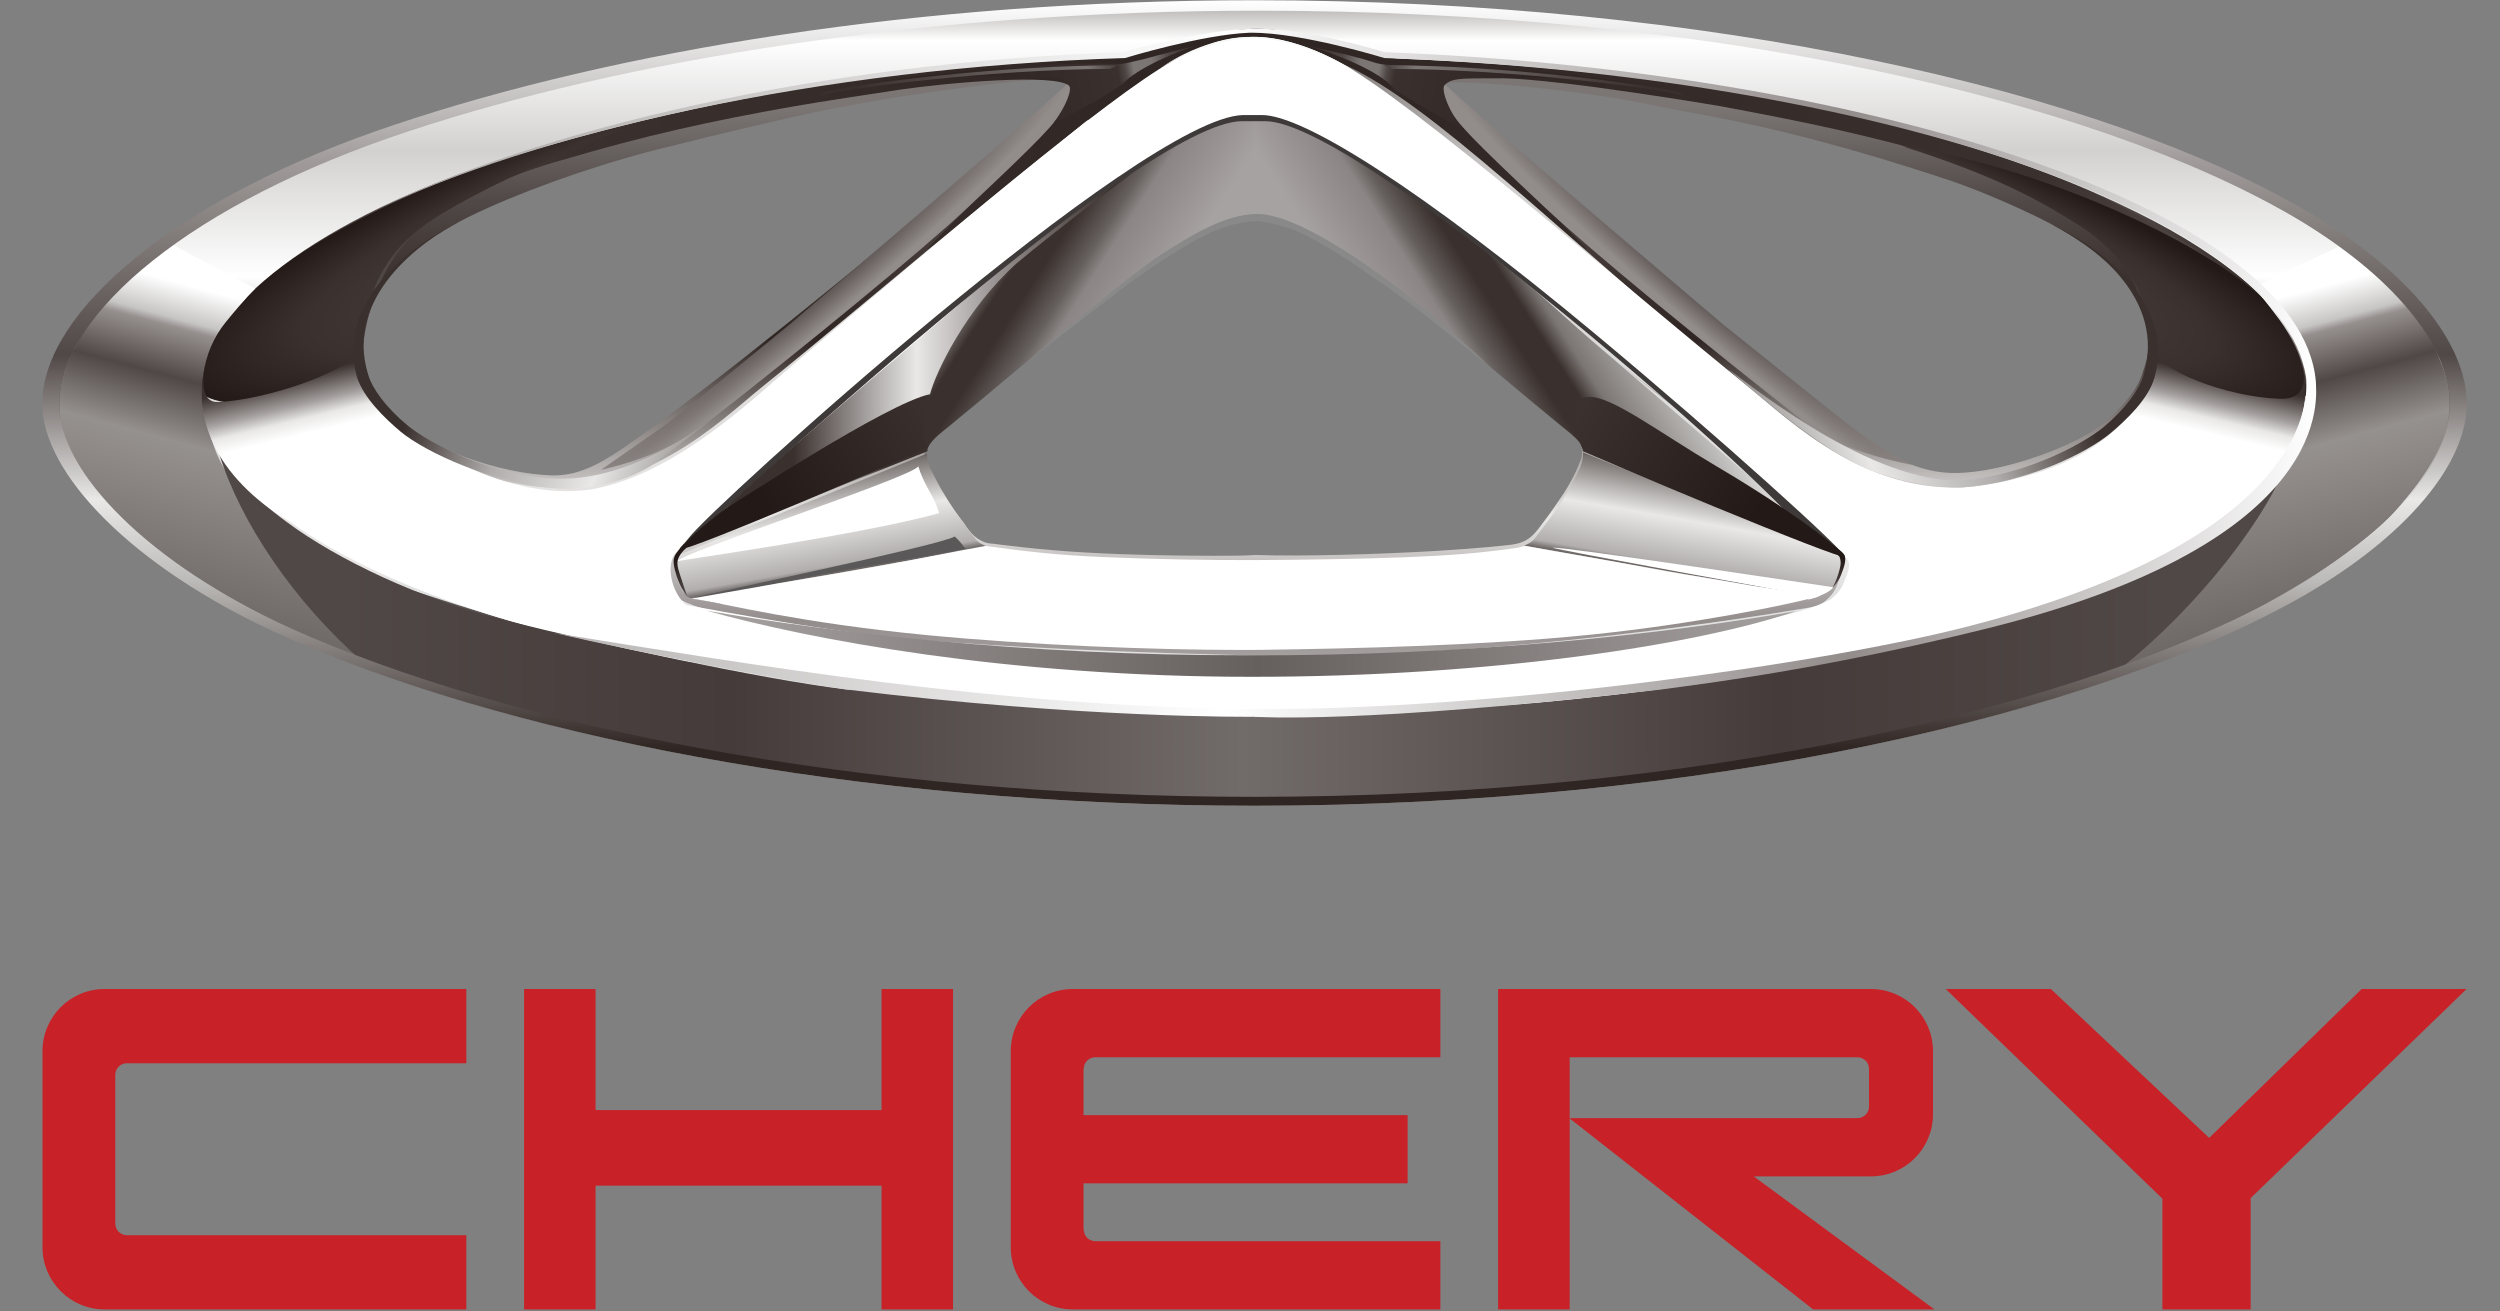 <svg width="61" height="32" viewBox="0 0 61 32" fill="none" xmlns="http://www.w3.org/2000/svg">
<rect x="0" y="0" width="61" height="32" fill="#808080" stroke="none"/>
<g clipPath="url(#clip0_2094_74371)">
<path d="M9.685 3.03C4.39 4.814 1.075 7.599 1.075 9.855C1.075 11.541 3.252 13.836 6.802 15.444C12.175 17.895 20.785 19.66 30.61 19.66C41.533 19.66 51.065 17.464 56.164 14.522C58.694 13.09 60.145 11.306 60.145 9.855C60.145 8.344 58.713 6.619 56.321 5.207C51.261 2.206 41.69 0.049 30.61 0.049C22.412 0.049 15.039 1.245 9.685 3.03ZM13.528 11.6C12.116 11.58 10.41 10.855 9.841 10.384C9.41 10.011 8.959 9.56 8.822 9.129C8.155 7.344 10.057 5.971 11.45 5.285C12.568 4.736 14.274 4.108 15.921 3.677C17.863 3.187 19.333 2.853 19.981 2.716C20.275 2.657 21.275 2.461 22.334 2.304C23.491 2.128 24.609 1.99 25.452 1.932C25.805 1.912 26.197 1.912 25.923 2.147C25.884 2.167 25.099 3.167 23.354 4.54C20.883 6.501 17.784 9.149 15.176 10.953C14.764 11.227 14.195 11.6 13.528 11.6ZM45.985 10.992C43.377 9.188 40.318 6.54 37.827 4.559C36.101 3.187 35.179 2.265 35.14 2.226C35.003 2.088 35.003 2.01 35.336 2.01C36.297 1.99 38.082 2.186 39.2 2.363C39.867 2.461 40.631 2.638 41.298 2.755C43.416 3.128 45.358 3.677 47.28 4.304C48.143 4.579 49.005 4.952 49.77 5.324C51.163 6.011 52.967 7.325 52.281 9.09C52.163 9.521 51.751 9.972 51.3 10.345C50.751 10.816 48.947 11.541 47.691 11.541C47.044 11.541 46.456 11.306 45.985 10.992ZM26.531 13.483C25.374 13.424 24.236 13.267 24.236 13.267C23.785 13.267 23.53 12.777 23.53 12.777C23.53 12.777 23.393 12.62 23.099 12.188C22.824 11.757 22.726 11.521 22.726 11.521C22.628 11.325 22.55 11.208 22.55 10.953C22.55 10.757 22.922 10.463 22.922 10.463L25.158 8.58L27.413 6.874C28.649 5.971 29.414 5.56 29.943 5.422C30.237 5.344 30.512 5.324 30.63 5.324C30.767 5.324 31.002 5.344 31.453 5.52C32.1 5.756 33.199 6.403 35.63 8.325L38.258 10.521C38.258 10.521 38.553 10.717 38.592 10.914C38.611 11.031 38.611 11.168 38.533 11.306C38.533 11.306 38.455 11.561 38.16 12.031C37.984 12.286 37.847 12.502 37.631 12.777C37.356 13.169 37.18 13.267 36.748 13.306C36.748 13.306 36.023 13.385 35.042 13.443C33.689 13.522 31.806 13.581 30.63 13.541C30.355 13.561 30.002 13.561 29.59 13.561C28.688 13.561 27.531 13.541 26.531 13.483Z" fill="url(#paint0_linear_2094_74371)"/>
<path d="M30.518 0.971C32.361 0.979 37.045 5.107 38.738 6.103C38.486 5.814 35.626 2.916 35.447 2.659C35.221 2.382 35.175 2.156 35.255 2.045C35.503 1.688 38.282 2.028 39.354 2.187C40.209 2.307 41.197 2.458 41.932 2.583C44.044 2.975 45.601 3.294 47.673 3.903C48.837 4.25 49.826 4.724 50.538 5.161C51.483 5.733 52.416 6.856 52.537 8.933C53.808 9.563 56.375 9.984 56.375 9.984C56.398 9.672 56.521 8.29 54.715 6.892C50.598 3.722 41.456 0.317 30.395 0.33L30.518 0.971Z" fill="url(#paint1_linear_2094_74371)"/>
<path d="M50.639 5.443C51.591 6.025 52.582 7.044 52.53 8.953C53.988 10.132 56.488 10.268 56.488 10.268C56.51 9.963 56.716 8.536 54.964 7.064C53.293 5.663 49.425 3.994 46.422 3.57C48.916 4.359 49.925 5.005 50.639 5.443Z" fill="url(#paint2_radial_2094_74371)"/>
<path d="M6.622 6.916C4.811 8.309 4.957 9.666 4.955 9.985C4.955 9.985 7.554 9.571 8.812 8.948C8.921 6.868 9.857 5.723 10.792 5.157C11.521 4.713 12.5 4.245 13.686 3.914C15.76 3.301 17.29 2.962 19.414 2.587C20.141 2.463 21.119 2.314 21.988 2.184C23.049 2.027 25.807 1.773 26.102 2.105C26.237 2.277 26.146 2.462 25.922 2.737C25.734 2.967 22.858 5.797 22.609 6.083C24.295 5.122 28.99 0.981 30.815 0.973L30.949 0.304C19.874 0.321 10.732 3.733 6.622 6.916Z" fill="url(#paint3_linear_2094_74371)"/>
<path d="M6.439 6.852C4.531 8.5 4.886 9.751 4.908 10.06C4.908 10.06 7.351 9.886 8.778 8.719C8.92 6.628 9.798 5.815 10.751 5.233C11.46 4.796 13.007 3.997 15.182 3.165C12.181 3.586 8.076 5.43 6.439 6.852Z" fill="url(#paint4_radial_2094_74371)"/>
<path d="M9.955 3.157C4.719 4.903 1.458 7.607 1.458 9.813C1.458 11.462 3.606 13.706 7.116 15.279C12.41 17.677 20.907 19.403 30.612 19.403C41.391 19.403 50.808 17.255 55.853 14.397C58.346 12.977 59.766 11.232 59.766 9.813C59.766 8.355 58.346 6.667 55.987 5.267C51 2.352 41.66 0.223 30.708 0.223C22.633 0.223 15.229 1.412 9.955 3.157ZM9.84 14.186C6.752 12.862 4.891 11.251 4.891 9.41C4.891 7.549 7.768 5.305 12.391 3.848C16.438 2.582 21.751 1.546 27.447 1.354C27.485 1.354 28.042 1.201 28.291 1.162C29.058 0.99 29.921 0.702 30.669 0.702C31.648 0.702 32.971 1.162 33.431 1.297C33.681 1.373 33.911 1.412 34.141 1.431C42.542 1.757 49.005 3.407 52.957 5.612C55.028 6.782 56.294 8.125 56.294 9.372C56.294 10.906 55.162 12.306 52.937 13.476C48.603 15.758 39.665 17.408 30.612 17.408C22.479 17.408 13.925 15.95 9.84 14.186Z" fill="url(#paint5_linear_2094_74371)"/>
<path d="M3.176 6.836C2.832 7.123 2.397 7.541 2.048 8.093C1.992 8.178 1.912 8.313 1.839 8.46C1.742 8.613 1.693 8.755 1.622 8.937C1.575 9.069 1.28 9.881 1.607 10.737C1.935 11.593 2.762 12.494 2.893 12.63C2.893 12.63 4.658 14.439 7.54 15.612C8.131 15.86 10.799 16.875 12.34 17.277C13.184 17.492 15.115 17.976 16.987 18.344C18.553 18.652 20.081 18.85 20.871 18.939C21.345 18.999 23.72 19.279 25.99 19.409C28.303 19.55 30.62 19.547 30.62 19.547L30.622 17.543C30.622 17.543 26.586 17.642 20.686 16.885C18.502 16.6 14.501 15.818 12.442 15.233C10.307 14.638 8.243 13.696 7.034 12.804C5.725 11.829 5.284 11.065 5.184 10.815C4.723 9.667 4.929 8.564 5.507 7.862C5.99 7.267 6.228 7.041 6.228 7.041L4.219 5.979C4.219 5.979 3.766 6.337 3.176 6.836Z" fill="url(#paint6_linear_2094_74371)"/>
<path d="M54.994 7.003C54.994 7.003 55.386 7.481 55.613 7.794C56.191 8.596 56.519 9.531 56.029 10.741C55.932 10.998 55.489 11.766 54.175 12.734C52.974 13.628 50.904 14.567 48.777 15.17C46.712 15.757 42.71 16.543 40.529 16.82C34.626 17.576 30.595 17.479 30.595 17.479L30.593 19.482C30.593 19.482 32.905 19.489 35.22 19.342C37.494 19.206 39.873 18.931 40.344 18.882C41.134 18.791 42.661 18.58 44.218 18.273C46.102 17.911 48.029 17.428 48.874 17.213C50.416 16.81 53.088 15.819 53.666 15.554C57.022 13.995 58.338 12.586 58.338 12.586C58.467 12.453 59.282 11.552 59.613 10.694C59.954 9.832 59.621 8.997 59.564 8.869C59.494 8.69 59.435 8.508 59.339 8.358C59.281 8.263 59.236 8.176 59.18 8.092C58.843 7.533 58.419 7.141 58.071 6.827C57.49 6.301 57.073 6.017 57.073 6.017L54.994 7.003Z" fill="url(#paint7_linear_2094_74371)"/>
<path d="M16.455 13.585C16.5 14.313 16.677 14.568 16.865 14.591C16.978 14.601 24.084 13.335 24.084 13.335C23.991 13.296 23.88 13.252 23.81 13.161C23.313 12.505 23.212 12.353 22.961 11.93C22.877 11.787 22.792 11.605 22.716 11.459C22.617 11.272 22.619 11.066 22.619 11.066L16.455 13.585Z" fill="url(#paint8_linear_2094_74371)"/>
<path d="M38.536 11.451C38.432 11.65 38.355 11.82 38.294 11.921C38.045 12.344 37.957 12.472 37.457 13.129C37.386 13.22 37.288 13.273 37.195 13.312C37.195 13.312 44.234 14.566 44.347 14.556C44.538 14.534 44.913 14.312 44.955 13.585L38.628 11.043C38.628 11.043 38.634 11.264 38.536 11.451Z" fill="url(#paint9_linear_2094_74371)"/>
<path d="M30.583 5.375C30.724 5.378 30.911 5.362 31.32 5.495C31.757 5.633 32.559 6.07 33.633 6.844C35.158 7.885 36.637 9.2 37.704 10.071L38.147 10.437C38.147 10.437 38.462 10.675 38.546 10.807C38.652 10.936 38.616 11.006 38.616 11.006C38.616 11.006 42.854 12.7 44.276 13.274C44.437 13.345 44.907 13.554 44.952 13.514C44.993 13.488 44.822 13.366 44.439 12.985C43.55 12.104 41.716 10.379 39.274 8.393C37.315 6.818 35.592 5.231 32.856 3.619C32.556 3.44 31.428 2.782 30.588 2.774L30.583 5.375Z" fill="url(#paint10_linear_2094_74371)"/>
<path d="M28.405 3.619C25.669 5.231 23.946 6.818 21.987 8.393C19.545 10.379 17.711 12.104 16.823 12.985C16.44 13.366 16.269 13.488 16.31 13.514C16.354 13.554 16.824 13.345 16.985 13.274C18.408 12.7 22.632 11.009 22.632 11.009C22.632 11.009 22.609 10.937 22.715 10.807C22.799 10.676 23.114 10.437 23.114 10.437L23.557 10.071C24.625 9.2 26.104 7.886 27.628 6.844C28.703 6.07 29.505 5.633 29.941 5.495C30.35 5.362 30.538 5.378 30.678 5.375L30.673 2.774C29.833 2.782 28.705 3.44 28.405 3.619Z" fill="url(#paint11_linear_2094_74371)"/>
<path d="M32.46 1.441C34.467 2.155 37.186 4.875 41.913 8.902C42.834 9.69 44.662 11.459 46.594 11.89C48.72 12.38 51.499 10.819 52.361 9.244C53.371 9.928 55.408 10.18 56.27 9.928C56.017 12.781 51.068 14.595 48.69 15.263C43.711 16.66 34.719 17.582 30.454 17.478C20.956 17.225 18.266 16.512 15.398 15.932C14.67 15.784 12.767 15.293 10.137 14.431C5.158 12.811 5.083 10.701 4.994 9.66C6.243 10.314 8.725 8.917 8.725 8.917C8.725 8.917 8.948 11.236 12.871 11.845C15.591 12.261 17.642 10.21 18.564 9.467C21.521 7.089 26.872 2.437 28.655 1.471C29.428 1.055 30.127 0.906 30.662 0.906C31.152 0.906 31.657 1.159 32.46 1.441ZM44.35 14.788C44.35 14.788 44.722 14.61 44.84 14.238C44.959 13.851 45.049 13.629 44.959 13.524C44.157 12.098 41.14 10.225 39.237 8.65C38.167 7.758 37.186 6.777 36.101 5.96C34.689 4.919 33.59 4.146 32.609 3.537C32.089 3.21 31.405 2.883 30.662 2.883C29.963 2.883 29.146 3.284 28.625 3.567C27.541 4.191 25.787 5.499 24.3 6.673C22.116 8.427 19.767 10.433 18.043 11.949C17.642 12.306 16.78 13.064 16.319 13.524C16.141 13.688 16.022 13.673 16.305 14.297C16.364 14.416 16.468 14.52 16.587 14.624C18.162 15.472 24.598 15.858 30.587 15.992C30.899 15.992 31.212 16.006 31.509 16.006C37.602 16.006 44.35 14.788 44.35 14.788ZM44.9 13.524L39.237 8.65C41.14 10.225 43.993 12.217 44.9 13.524Z" fill="url(#paint12_linear_2094_74371)"/>
<path d="M28.905 1.332C27.498 2.01 24.077 4.878 19.343 8.906C18.422 9.689 16.6 11.454 14.656 11.896C12.543 12.377 9.758 10.826 8.904 9.249C7.92 9.906 5.991 10.165 5.08 9.953C5.112 10.228 5.188 10.493 5.301 10.748C5.525 11.254 5.895 11.72 6.358 12.148C6.751 12.51 7.211 12.845 7.707 13.15C8.888 13.877 10.273 14.44 11.432 14.832C11.881 14.984 12.297 15.11 12.653 15.21C13.191 15.361 15.079 15.8 15.7 15.939C17.004 16.231 20.49 16.647 22.008 16.878C22.866 17.008 23.6 17.109 24.251 17.187C25.572 17.305 26.84 17.389 27.993 17.436C28.703 17.444 29.436 17.434 30.323 17.43C30.52 17.429 30.71 17.426 30.891 17.422C32.692 17.375 34.041 17.341 35.084 17.309C36.895 17.215 38.368 17.099 39.606 16.969C39.805 16.936 40.019 16.899 40.258 16.858C41.05 16.721 45.244 16.026 45.951 15.883C46.028 15.867 45.821 15.91 45.614 15.953C45.586 15.958 45.559 15.964 45.532 15.969C46.415 15.795 47.856 15.545 49.39 15.077C49.653 14.997 51.043 14.587 51.321 14.496C51.792 14.342 52.218 14.183 52.604 14.02C53.536 13.607 54.225 13.169 54.736 12.73C54.948 12.536 55.15 12.329 55.33 12.134C56.154 11.15 56.211 10.225 56.263 9.659C55.016 10.313 52.534 8.912 52.534 8.912C52.534 8.912 52.314 11.24 48.383 11.841C45.662 12.257 43.614 10.206 42.695 9.465C39.74 7.089 34.409 2.407 32.602 1.473C31.821 1.069 31.133 0.899 30.591 0.899C30.104 0.899 29.684 0.957 28.905 1.332ZM22.017 8.646C23.089 7.756 24.072 6.777 25.158 5.964C26.562 4.913 27.668 4.145 28.65 3.534C29.163 3.215 29.859 2.877 30.588 2.877C31.299 2.877 32.111 3.277 32.629 3.574C33.715 4.196 35.466 5.494 36.953 6.68C39.145 8.428 41.485 10.427 43.21 11.95C43.617 12.309 44.481 13.057 44.943 13.519C45.111 13.687 45.233 13.68 44.95 14.3C44.895 14.419 44.791 14.524 44.669 14.625C43.09 15.472 37.044 15.915 31.045 16.044C30.544 16.055 30.047 16.061 29.553 16.061C25.549 16.061 21.685 15.694 16.749 14.761C16.749 14.761 16.531 14.613 16.418 14.244C16.299 13.855 16.389 13.605 16.486 13.494C17.534 12.143 20.113 10.226 22.017 8.646ZM16.525 13.558L22.017 8.646C20.113 10.226 17.442 12.259 16.525 13.558ZM45.304 16.015C45.173 16.043 45.335 16.01 45.532 15.969C45.451 15.985 45.375 16 45.304 16.015Z" fill="white"/>
<path d="M16.613 13.461C16.569 13.461 16.578 13.387 16.611 13.353C16.702 13.256 16.766 13.183 16.803 13.132C17.3 12.432 27.883 2.838 30.339 2.807C30.342 2.807 30.788 2.807 30.791 2.807C31.807 2.807 34.681 4.619 38.905 8.133C42.068 10.766 45.024 13.462 44.95 13.519C44.876 13.577 44.193 13.246 44.15 13.162C43.628 12.142 33.192 2.957 30.872 2.957H30.304C27.862 2.959 17.454 12.582 16.749 13.322C16.717 13.356 16.656 13.461 16.613 13.461Z" fill="#3E3A39"/>
<path d="M44.104 14.634C44.569 14.534 44.772 14.317 44.714 14.326C44.714 14.326 38.043 13.321 37.897 13.365C37.821 13.387 43.869 14.484 43.869 14.484C43.89 14.493 44.277 14.539 44.104 14.634Z" fill="white"/>
<path d="M54.156 12.753C52.956 13.64 50.923 14.578 48.785 15.152C46.699 15.778 42.684 16.56 40.495 16.82C34.707 17.55 30.744 17.498 30.587 17.498L20.628 16.82C18.49 16.56 14.476 15.673 12.39 15.152C10.252 14.63 8.218 13.64 7.019 12.753C6.081 12.075 5.611 11.45 5.351 11.085C5.872 12.753 7.176 14.683 8.844 16.143C9.887 16.508 11.138 16.977 12.338 17.29C13.172 17.498 15.101 17.968 16.978 18.332C18.543 18.645 20.107 18.854 20.889 18.958C21.358 19.01 23.705 19.271 25.999 19.427C28.293 19.532 30.587 19.532 30.64 19.532C30.64 19.532 32.882 19.48 35.228 19.323C37.47 19.219 39.869 18.958 40.338 18.854C41.12 18.802 42.632 18.593 44.197 18.28C46.074 17.915 48.003 17.446 48.837 17.238C50.089 16.872 50.714 16.664 51.757 16.299C53.582 14.839 55.355 12.649 55.929 10.98C55.72 11.293 55.199 11.971 54.156 12.753Z" fill="url(#paint13_linear_2094_74371)"/>
<path d="M38.455 9.888C38.408 10.002 38.45 10.66 38.638 11.002C38.765 11.1 44.981 13.706 45.012 13.582C45.028 13.483 43.81 12.512 41.875 11.373C40.466 10.538 39.344 9.68 38.785 9.683C38.635 9.68 38.521 9.742 38.455 9.888Z" fill="url(#paint14_linear_2094_74371)"/>
<path d="M19.426 11.271C17.495 12.409 16.593 13.33 16.61 13.394C16.636 13.525 22.523 11.005 22.654 10.906C22.466 10.681 22.592 9.889 22.692 9.617C22.751 9.487 22.727 9.428 22.641 9.427C22.28 9.422 20.865 10.419 19.426 11.271Z" fill="url(#paint15_linear_2094_74371)"/>
<path d="M33.212 6.381C32.924 6.187 31.519 5.221 30.678 5.221C29.86 5.221 28.973 5.807 28.414 6.155C27.557 6.689 25.07 8.814 25.07 8.814C25.539 8.446 26.86 7.45 27.313 7.092L27.546 6.914C28.781 6.022 29.44 5.673 29.955 5.516C30.242 5.428 30.546 5.397 30.666 5.397C30.804 5.402 30.986 5.423 31.421 5.558C31.855 5.694 32.655 6.144 33.736 6.912C34.351 7.336 35.809 8.512 36.386 8.975C36.386 8.975 34.812 7.456 33.212 6.381Z" fill="#898989"/>
<path d="M52.526 8.495C52.525 8.485 52.525 8.471 52.521 8.456C52.521 8.47 52.521 8.484 52.526 8.495ZM51.61 10.294C55.692 11.381 54.27 12.738 54.27 12.738C54.27 12.738 56.779 10.894 56.154 8.817C56.282 9.299 56.243 9.75 55.639 9.73C54.346 9.694 52.607 9.026 52.526 8.495C52.565 9.142 52.165 9.898 51.61 10.294Z" fill="url(#paint16_linear_2094_74371)"/>
<path d="M19.257 7.923C19.257 7.923 16.615 10.102 16.177 10.407C15.628 10.79 14.667 11.461 14.667 11.461C14.667 11.461 16.067 11.192 17.128 10.417C19.691 8.417 22.475 6.132 23.607 5.069C25.396 3.389 25.778 2.982 25.981 2.614C26.115 2.364 26.15 2.095 26.022 2.058C25.164 2.897 19.257 7.923 19.257 7.923Z" fill="url(#paint17_radial_2094_74371)"/>
<path d="M35.33 2.616C35.527 2.979 35.914 3.39 37.7 5.067C38.829 6.129 41.622 8.42 44.181 10.417C44.95 11.036 46.68 11.348 46.68 11.348C46.68 11.348 46.074 11.106 45.011 10.287C44.585 9.958 42.05 7.921 42.05 7.921C42.05 7.921 36.105 2.884 35.248 2.046C35.19 2.065 35.196 2.366 35.33 2.616Z" fill="url(#paint18_radial_2094_74371)"/>
<path d="M30.733 0.703H30.638C29.354 0.703 27.405 1.274 27.405 1.274C20.129 1.512 13.139 3.128 8.954 5.221C13.091 3.223 19.986 1.654 27.452 1.416C27.452 1.416 29.307 0.846 30.496 0.798H30.543C31.78 0.798 33.777 1.416 33.777 1.416C45.57 1.844 55.651 5.173 56.269 9.215C56.269 9.358 56.84 12.972 48.138 15.254C44.524 16.205 36.297 17.347 30.543 17.299C24.361 17.252 18.274 16.205 13.519 15.445C15.611 15.92 18.988 16.586 20.652 16.824C26.501 17.537 30.496 17.489 30.591 17.489C30.686 17.489 33.159 17.68 40.529 16.824C41.956 16.633 44.571 16.3 48.423 15.35C57.078 13.21 56.507 9.643 56.507 9.31C56.127 5.03 45.285 1.702 33.777 1.274C33.777 1.274 31.97 0.703 30.733 0.703Z" fill="url(#paint19_linear_2094_74371)"/>
<path d="M22.916 12.521C22.887 12.437 22.865 12.366 22.836 12.297C22.72 12.028 22.518 11.752 22.407 11.38C22.233 11.653 16.569 13.503 16.524 13.694C16.61 13.662 20.956 13.06 22.916 12.521Z" fill="white"/>
<path d="M23.605 13.388C23.518 13.405 23.547 13.322 23.296 13.091C22.884 13.325 17.094 14.511 16.863 14.608C16.885 14.6 17.276 14.666 17.777 14.773C16.308 14.549 22.149 13.676 23.605 13.388Z" fill="#5A5858"/>
<path d="M22.023 8.609C21.473 9.069 18.785 11.348 17.665 12.438C17.865 12.318 21.693 9.809 22.693 9.619C22.823 9.099 23.572 7.53 24.812 6.42C25.791 5.601 27.531 4.291 27.661 4.201C27.551 4.271 25.631 5.471 22.023 8.609Z" fill="url(#paint20_linear_2094_74371)"/>
<path d="M26.561 2.919C26.528 2.878 18.042 10.146 17.4 10.643C18.084 10.113 23.046 6.006 23.735 5.498C24.541 4.904 26.257 3.287 26.561 2.919Z" fill="white"/>
<path d="M5.308 9.809C4.97 9.82 4.891 9.407 5.018 8.862C4.391 11.355 7.097 12.738 7.097 12.738C7.097 12.738 5.675 11.381 9.758 10.296C9.191 9.89 8.773 9.238 8.771 8.459C8.771 8.995 6.506 9.768 5.308 9.809Z" fill="url(#paint21_linear_2094_74371)"/>
<path d="M28.301 1.676C28.301 1.676 29.275 0.914 30.565 0.9C31.796 0.886 33.076 1.749 33.076 1.749C33.076 1.749 31.669 0.905 30.565 0.935C29.315 0.97 28.301 1.676 28.301 1.676Z" fill="#F7F8F8"/>
<path d="M16.681 13.287C16.606 13.362 16.491 13.49 16.456 13.585C16.417 13.691 16.438 13.826 16.509 14.052C16.557 14.2 16.629 14.353 16.668 14.398C16.681 14.434 16.773 14.549 16.773 14.549C16.732 14.474 16.64 14.157 16.587 14.01C16.522 13.822 16.514 13.711 16.554 13.617C16.617 13.469 16.749 13.37 16.749 13.37C16.749 13.37 16.71 13.284 16.688 13.284C16.686 13.285 16.684 13.285 16.681 13.287Z" fill="url(#paint22_linear_2094_74371)"/>
<path d="M44.677 13.458C44.677 13.458 44.86 13.511 44.891 13.604C44.934 13.738 44.905 13.836 44.853 14.009C44.817 14.131 44.74 14.297 44.718 14.337C44.76 14.291 44.852 14.202 44.918 14.039C45.006 13.818 45.049 13.666 45.01 13.559C44.975 13.465 44.82 13.385 44.744 13.31C44.743 13.309 44.741 13.308 44.74 13.309C44.719 13.309 44.677 13.458 44.677 13.458ZM44.714 14.342C44.712 14.349 44.714 14.347 44.718 14.337C44.717 14.339 44.716 14.341 44.714 14.342Z" fill="url(#paint23_linear_2094_74371)"/>
<path d="M29.265 1.099C29.31 1.09 29.354 1.082 29.403 1.067C29.363 1.075 29.314 1.084 29.265 1.099ZM27.701 1.491C27.504 1.534 27.425 1.575 27.053 1.559C26.377 1.535 25.096 1.587 24.24 1.664C22.991 1.776 21.19 2.003 20.695 2.068C21.155 2.01 22.774 1.822 24.257 1.86C25.523 1.889 25.883 1.84 26.087 2.078C26.171 2.169 26.02 2.583 25.702 3.008C26.566 2.596 27.365 2.089 27.397 2.042C27.74 1.668 28.738 1.236 29.265 1.099C28.224 1.335 28.129 1.399 27.701 1.491Z" fill="url(#paint24_linear_2094_74371)"/>
<path d="M34.014 2.174C34.074 2.216 34.875 2.744 35.738 3.158C35.361 2.794 35.158 2.18 35.242 2.086C35.445 1.852 35.816 1.933 37.081 1.904C38.565 1.867 40.187 2.057 40.645 2.112C40.151 2.05 38.35 1.818 37.101 1.704C35.81 1.589 34.89 1.638 34.127 1.596C33.988 1.592 33.717 1.591 33.507 1.517C33.231 1.426 32.8 1.307 31.906 1.122C32.424 1.256 33.675 1.713 34.014 2.174Z" fill="url(#paint25_linear_2094_74371)"/>
<path d="M30.45 15.989C24.985 15.998 20.32 15.433 17.239 14.899C19.728 15.601 24.58 16.514 30.528 16.514C36.45 16.517 41.476 15.716 43.821 14.912C40.74 15.451 35.893 16.011 30.45 15.989Z" fill="url(#paint26_linear_2094_74371)"/>
<path d="M8.709 9.197C8.866 9.7 9.382 10.203 9.78 10.536C10.38 11.032 12.017 11.799 13.596 11.919C13.596 11.919 14.72 12.051 15.857 11.381C16.044 11.272 17.313 10.275 17.313 10.275C16.941 10.515 15.341 11.727 13.61 11.679C12.047 11.648 10.482 10.827 9.937 10.374C9.415 9.94 9.078 9.478 8.981 9.132C8.402 7.253 10.262 5.879 11.257 5.387C11.257 5.387 8.046 6.814 8.709 9.197Z" fill="url(#paint27_linear_2094_74371)"/>
<path d="M52.3 9.171C52.194 9.515 51.856 9.975 51.336 10.415C50.795 10.864 49.233 11.686 47.668 11.72C45.443 11.67 42.521 9.241 42.159 9.003C42.159 9.003 44.106 10.766 45.363 11.354C46.657 11.95 47.866 11.896 47.866 11.896C49.443 11.776 50.889 11.07 51.492 10.574C51.892 10.239 52.412 9.741 52.566 9.227C53.229 6.85 50.087 5.495 50.087 5.495C51.082 5.979 52.868 7.284 52.3 9.171Z" fill="url(#paint28_linear_2094_74371)"/>
<path d="M20.285 2.208C20.201 2.227 20.147 2.205 19.98 2.336C20.622 2.156 24.177 1.69 27.085 1.681L27.288 1.593C24.372 1.596 21.175 2.021 20.285 2.208Z" fill="url(#paint29_linear_2094_74371)"/>
<path d="M33.969 1.682C36.878 1.685 40.433 2.151 41.08 2.338C40.907 2.207 40.86 2.223 40.769 2.209C39.88 2.023 36.688 1.598 33.767 1.588L33.969 1.682Z" fill="url(#paint30_linear_2094_74371)"/>
<path d="M37.005 13.369C36.111 13.495 35.419 13.552 34.287 13.597C33.185 13.639 31.681 13.661 30.608 13.666C29.496 13.671 28.13 13.644 26.907 13.592C25.805 13.545 25.086 13.462 24.042 13.321C23.246 13.462 22.448 13.634 21.65 13.774C21.254 13.844 20.858 13.914 20.462 13.984C19.966 14.071 19.419 14.157 18.923 14.244C18.236 14.365 17.55 14.486 16.863 14.607C16.863 14.607 16.921 14.616 17.031 14.631C17.656 14.722 19.48 15.195 22.598 15.495C25.157 15.741 28.126 15.859 30.32 15.859C30.459 15.859 30.6 15.858 30.745 15.857C33.042 15.825 36.203 15.752 38.796 15.488C41.38 15.225 43.624 14.748 44.226 14.59C44.329 14.567 44.387 14.558 44.387 14.558C43.69 14.406 43.148 14.368 42.465 14.242C41.974 14.152 41.15 14.028 40.657 13.938C40.264 13.865 39.871 13.794 39.477 13.721C38.684 13.576 38.008 13.467 37.215 13.321C37.136 13.333 37.081 13.359 37.005 13.369Z" fill="white"/>
<path d="M45.322 27.282C45.478 27.282 45.604 27.156 45.604 27V26.078C45.604 25.922 45.478 25.798 45.322 25.798C42.982 25.799 40.641 25.797 38.3 25.798V31.95H36.554V24.132H45.649C46.486 24.132 47.165 24.81 47.165 25.648V27.188C47.165 28.025 46.486 28.704 45.649 28.704H42.791L47.201 31.95H44.241L38.29 27.282H45.322ZM26.721 25.797H35.145V24.132H26.178C25.341 24.132 24.663 24.81 24.663 25.648V30.434C24.663 31.272 25.341 31.95 26.178 31.95H35.145V30.286H26.721C26.721 30.286 26.438 30.286 26.438 29.951V28.873H34.346V27.209H26.438V26.131C26.438 25.797 26.721 25.797 26.721 25.797ZM14.532 24.132V27.085H21.51V24.132H23.254V31.95H21.51V28.93H14.532V31.95H12.788V24.132H14.532ZM1.037 30.434C1.037 31.271 1.716 31.95 2.552 31.95H11.378V30.139H3.095C2.939 30.139 2.813 30.012 2.813 29.856V26.226C2.813 26.069 2.939 25.943 3.095 25.943H11.378V24.132H2.552C1.716 24.132 1.037 24.81 1.037 25.648L1.037 30.434ZM53.904 27.765L57.625 24.132H60.184L54.916 29.234V31.95H52.762V29.247L47.476 24.132H50.041L53.904 27.765Z" fill="#C82127"/>
<path d="M9.659 3.033C4.333 4.801 1.031 7.592 1.031 9.852C1.031 11.543 3.213 13.822 6.77 15.454C12.155 17.891 20.783 19.66 30.61 19.66C41.538 19.66 51.089 17.458 56.219 14.53C58.735 13.076 60.189 11.307 60.189 9.852C60.189 8.359 58.754 6.61 56.357 5.194C51.306 2.207 41.715 0.006 30.61 0.006C22.415 0.006 15.005 1.244 9.659 3.033ZM7.104 15.336C3.606 13.744 1.444 11.503 1.444 9.872C1.444 7.651 4.707 4.939 9.954 3.209C15.221 1.46 22.631 0.261 30.708 0.261C41.656 0.261 51.011 2.384 56.003 5.312C58.361 6.708 59.776 8.398 59.776 9.872C59.776 11.287 58.342 13.017 55.846 14.432C50.795 17.282 41.38 19.443 30.61 19.443C20.921 19.443 12.411 17.714 7.104 15.336Z" fill="url(#paint31_linear_2094_74371)"/>
</g>
<defs>
<linearGradient id="paint0_linear_2094_74371" x1="30.61" y1="19.66" x2="30.61" y2="0.049" gradientUnits="userSpaceOnUse">
<stop stop-color="#BDBBB9"/>
<stop offset="0.13" stop-color="#BDBBB9"/>
<stop offset="0.23" stop-color="#928C8B"/>
<stop offset="0.36" stop-color="#E9E8E7"/>
<stop offset="0.58" stop-color="#2F2522"/>
<stop offset="0.65" stop-color="#3A302D"/>
<stop offset="0.75" stop-color="#504846"/>
<stop offset="0.87" stop-color="#7B7674"/>
<stop offset="1" stop-color="#7B7674"/>
</linearGradient>
<linearGradient id="paint1_linear_2094_74371" x1="56.727" y1="10.701" x2="32.334" y2="-0.263" gradientUnits="userSpaceOnUse">
<stop stop-color="#655F5D"/>
<stop offset="0.34" stop-color="#3A302D"/>
<stop offset="1" stop-color="#2F2522"/>
</linearGradient>
<radialGradient id="paint2_radial_2094_74371" cx="0" cy="0" r="1" gradientUnits="userSpaceOnUse" gradientTransform="translate(33.578 1.811) rotate(-161.908) scale(24.678 3.534)">
<stop stop-color="#7B7674"/>
<stop offset="0.87" stop-color="#3A302D"/>
<stop offset="1" stop-color="#231916"/>
</radialGradient>
<linearGradient id="paint3_linear_2094_74371" x1="4.609" y1="10.7" x2="28.744" y2="-0.148" gradientUnits="userSpaceOnUse">
<stop stop-color="#655F5D"/>
<stop offset="0.44" stop-color="#3A302D"/>
<stop offset="1" stop-color="#2F2522"/>
</linearGradient>
<radialGradient id="paint4_radial_2094_74371" cx="0" cy="0" r="1" gradientUnits="userSpaceOnUse" gradientTransform="translate(28.319 1.353) rotate(-18.092) scale(25.282 3.62)">
<stop stop-color="#7B7674"/>
<stop offset="0.87" stop-color="#3A302D"/>
<stop offset="1" stop-color="#231916"/>
</radialGradient>
<linearGradient id="paint5_linear_2094_74371" x1="30.612" y1="19.403" x2="30.612" y2="0.223" gradientUnits="userSpaceOnUse">
<stop stop-color="#413835"/>
<stop offset="0.01" stop-color="#413835"/>
<stop offset="0.18" stop-color="#453D3A"/>
<stop offset="0.23" stop-color="#58514E"/>
<stop offset="0.42" stop-color="#7D7776"/>
<stop offset="0.49" stop-color="#706A68"/>
<stop offset="0.66" stop-color="white"/>
<stop offset="0.82" stop-color="#D3D1D0"/>
<stop offset="0.96" stop-color="white"/>
<stop offset="1" stop-color="#BDBBB9"/>
</linearGradient>
<linearGradient id="paint6_linear_2094_74371" x1="14.38" y1="20.719" x2="17.165" y2="10.328" gradientUnits="userSpaceOnUse">
<stop stop-color="#504846"/>
<stop offset="0.65" stop-color="#95918F"/>
<stop offset="0.79" stop-color="#504846"/>
<stop offset="0.9" stop-color="#958F8E"/>
<stop offset="0.92" stop-color="#C7C5C4"/>
<stop offset="1" stop-color="white"/>
</linearGradient>
<linearGradient id="paint7_linear_2094_74371" x1="46.818" y1="20.624" x2="44.068" y2="10.36" gradientUnits="userSpaceOnUse">
<stop stop-color="#504846"/>
<stop offset="0.65" stop-color="#95918F"/>
<stop offset="0.79" stop-color="#504846"/>
<stop offset="0.9" stop-color="#958F8E"/>
<stop offset="0.92" stop-color="#C7C5C4"/>
<stop offset="1" stop-color="white"/>
</linearGradient>
<linearGradient id="paint8_linear_2094_74371" x1="20.351" y1="13.996" x2="19.919" y2="11.543" gradientUnits="userSpaceOnUse">
<stop stop-color="#655F5D"/>
<stop offset="0.08" stop-color="#B1AEAD"/>
<stop offset="0.52" stop-color="#E9E8E7"/>
<stop offset="0.97" stop-color="#77716F"/>
<stop offset="1" stop-color="#655F5D"/>
</linearGradient>
<linearGradient id="paint9_linear_2094_74371" x1="40.988" y1="13.983" x2="41.419" y2="11.535" gradientUnits="userSpaceOnUse">
<stop stop-color="#655F5D"/>
<stop offset="0.08" stop-color="#B1AEAD"/>
<stop offset="0.52" stop-color="#E9E8E7"/>
<stop offset="0.97" stop-color="#77716F"/>
<stop offset="1" stop-color="#655F5D"/>
</linearGradient>
<linearGradient id="paint10_linear_2094_74371" x1="33.838" y1="10.661" x2="42.064" y2="5.397" gradientUnits="userSpaceOnUse">
<stop stop-color="#A6A2A1"/>
<stop offset="0.11" stop-color="#A6A2A1"/>
<stop offset="0.28" stop-color="#8B8585"/>
<stop offset="0.32" stop-color="#655F5D"/>
<stop offset="0.4" stop-color="#3A302D"/>
<stop offset="0.46" stop-color="#3A302D"/>
<stop offset="0.51" stop-color="#7B7674"/>
<stop offset="0.67" stop-color="#BDBBB9"/>
<stop offset="0.76" stop-color="#E9E8E7"/>
<stop offset="1" stop-color="#E9E8E7"/>
</linearGradient>
<linearGradient id="paint11_linear_2094_74371" x1="27.423" y1="10.661" x2="19.197" y2="5.397" gradientUnits="userSpaceOnUse">
<stop stop-color="#A6A2A1"/>
<stop offset="0.11" stop-color="#A6A2A1"/>
<stop offset="0.28" stop-color="#8B8585"/>
<stop offset="0.32" stop-color="#655F5D"/>
<stop offset="0.4" stop-color="#3A302D"/>
<stop offset="0.46" stop-color="#3A302D"/>
<stop offset="0.51" stop-color="#7B7674"/>
<stop offset="0.67" stop-color="#BDBBB9"/>
<stop offset="0.76" stop-color="#E9E8E7"/>
<stop offset="1" stop-color="#E9E8E7"/>
</linearGradient>
<linearGradient id="paint12_linear_2094_74371" x1="30.632" y1="14.297" x2="30.632" y2="-0.565" gradientUnits="userSpaceOnUse">
<stop stop-color="#E2E1E1"/>
<stop offset="0.03" stop-color="#E9E8E7"/>
<stop offset="0.66" stop-color="#D3D1D0"/>
<stop offset="1" stop-color="#504846"/>
</linearGradient>
<linearGradient id="paint13_linear_2094_74371" x1="4.256" y1="15.256" x2="56.398" y2="15.256" gradientUnits="userSpaceOnUse">
<stop stop-color="#504846"/>
<stop offset="0.08" stop-color="#504846"/>
<stop offset="0.26" stop-color="#453B3A"/>
<stop offset="0.5" stop-color="#716B69"/>
<stop offset="0.75" stop-color="#453B3A"/>
<stop offset="0.93" stop-color="#504846"/>
<stop offset="1" stop-color="#504846"/>
</linearGradient>
<linearGradient id="paint14_linear_2094_74371" x1="42.757" y1="12.667" x2="34.733" y2="7.853" gradientUnits="userSpaceOnUse">
<stop stop-color="#231916"/>
<stop offset="1" stop-color="#504846"/>
</linearGradient>
<linearGradient id="paint15_linear_2094_74371" x1="18.741" y1="12.449" x2="26.492" y2="7.798" gradientUnits="userSpaceOnUse">
<stop stop-color="#231916"/>
<stop offset="1" stop-color="#504846"/>
</linearGradient>
<linearGradient id="paint16_linear_2094_74371" x1="54.282" y1="8.586" x2="53.492" y2="11.876" gradientUnits="userSpaceOnUse">
<stop stop-color="#3A302D"/>
<stop offset="0.18" stop-color="#3A302D"/>
<stop offset="0.39" stop-color="#A6A2A1"/>
<stop offset="0.49" stop-color="#E9E8E7"/>
<stop offset="0.6" stop-color="white"/>
<stop offset="1" stop-color="white"/>
</linearGradient>
<radialGradient id="paint17_radial_2094_74371" cx="0" cy="0" r="1" gradientUnits="userSpaceOnUse" gradientTransform="translate(20.084 7) rotate(-40.632) scale(8.037 0.736)">
<stop stop-color="#504846"/>
<stop offset="0.01" stop-color="#504846"/>
<stop offset="1" stop-color="#928C8B"/>
</radialGradient>
<radialGradient id="paint18_radial_2094_74371" cx="0" cy="0" r="1" gradientUnits="userSpaceOnUse" gradientTransform="translate(41.247 6.935) rotate(-139.368) scale(8.025 0.734)">
<stop stop-color="#504846"/>
<stop offset="0.01" stop-color="#504846"/>
<stop offset="1" stop-color="#928C8B"/>
</radialGradient>
<linearGradient id="paint19_linear_2094_74371" x1="8.954" y1="9.105" x2="56.515" y2="9.105" gradientUnits="userSpaceOnUse">
<stop stop-color="#A4A09F"/>
<stop offset="0.44" stop-color="white"/>
<stop offset="0.76" stop-color="#928C8B"/>
<stop offset="1" stop-color="white"/>
</linearGradient>
<linearGradient id="paint20_linear_2094_74371" x1="17.665" y1="8.319" x2="27.661" y2="8.319" gradientUnits="userSpaceOnUse">
<stop stop-color="#3A302D"/>
<stop offset="0.17" stop-color="#3A302D"/>
<stop offset="0.35" stop-color="#A6A2A1"/>
<stop offset="0.47" stop-color="#E9E8E7"/>
<stop offset="0.68" stop-color="#928C8B"/>
<stop offset="0.95" stop-color="#3A302D"/>
<stop offset="1" stop-color="#3A302D"/>
</linearGradient>
<linearGradient id="paint21_linear_2094_74371" x1="6.98" y1="8.61" x2="7.77" y2="11.901" gradientUnits="userSpaceOnUse">
<stop stop-color="#3A302D"/>
<stop offset="0.18" stop-color="#3A302D"/>
<stop offset="0.39" stop-color="#A6A2A1"/>
<stop offset="0.49" stop-color="#E9E8E7"/>
<stop offset="0.6" stop-color="white"/>
<stop offset="1" stop-color="white"/>
</linearGradient>
<linearGradient id="paint22_linear_2094_74371" x1="16.604" y1="13.622" x2="16.818" y2="14.489" gradientUnits="userSpaceOnUse">
<stop stop-color="#231916"/>
<stop offset="1" stop-color="#504846"/>
</linearGradient>
<linearGradient id="paint23_linear_2094_74371" x1="44.848" y1="13.593" x2="44.674" y2="14.298" gradientUnits="userSpaceOnUse">
<stop stop-color="#231916"/>
<stop offset="1" stop-color="#504846"/>
</linearGradient>
<linearGradient id="paint24_linear_2094_74371" x1="24.157" y1="2.351" x2="29.098" y2="1.403" gradientUnits="userSpaceOnUse">
<stop stop-color="#2F2522"/>
<stop offset="0.01" stop-color="#2F2522"/>
<stop offset="0.63" stop-color="#3A302D"/>
<stop offset="0.67" stop-color="#504846"/>
<stop offset="0.71" stop-color="#7B7674"/>
<stop offset="0.8" stop-color="#7B7674"/>
<stop offset="0.89" stop-color="#504846"/>
<stop offset="1" stop-color="#3A302D"/>
</linearGradient>
<linearGradient id="paint25_linear_2094_74371" x1="37.201" y1="2.456" x2="32.157" y2="1.557" gradientUnits="userSpaceOnUse">
<stop stop-color="#2F2522"/>
<stop offset="0.01" stop-color="#2F2522"/>
<stop offset="0.63" stop-color="#3A302D"/>
<stop offset="0.67" stop-color="#504846"/>
<stop offset="0.71" stop-color="#7B7674"/>
<stop offset="0.8" stop-color="#7B7674"/>
<stop offset="0.89" stop-color="#504846"/>
<stop offset="1" stop-color="#3A302D"/>
</linearGradient>
<linearGradient id="paint26_linear_2094_74371" x1="17.443" y1="15.232" x2="43.947" y2="15.232" gradientUnits="userSpaceOnUse">
<stop stop-color="#A6A2A1"/>
<stop offset="0.5" stop-color="#655F5D"/>
<stop offset="1" stop-color="#A6A2A1"/>
</linearGradient>
<linearGradient id="paint27_linear_2094_74371" x1="17.833" y1="10.995" x2="9.013" y2="7.467" gradientUnits="userSpaceOnUse">
<stop stop-color="#7B7674"/>
<stop offset="0.01" stop-color="#7B7674"/>
<stop offset="0.3" stop-color="#E9E8E7"/>
<stop offset="0.55" stop-color="#B0ADAC"/>
<stop offset="0.8" stop-color="#3A302D"/>
<stop offset="1" stop-color="#3A302D"/>
</linearGradient>
<linearGradient id="paint28_linear_2094_74371" x1="42.264" y1="11.556" x2="52.269" y2="7.554" gradientUnits="userSpaceOnUse">
<stop stop-color="#7B7674"/>
<stop offset="0.01" stop-color="#7B7674"/>
<stop offset="0.3" stop-color="#E9E8E7"/>
<stop offset="0.55" stop-color="#B0ADAC"/>
<stop offset="0.8" stop-color="#3A302D"/>
<stop offset="1" stop-color="#3A302D"/>
</linearGradient>
<linearGradient id="paint29_linear_2094_74371" x1="27.433" y1="1.523" x2="20.931" y2="2.16" gradientUnits="userSpaceOnUse">
<stop stop-color="#3A302D"/>
<stop offset="0.14" stop-color="#7B7674"/>
<stop offset="1" stop-color="#3A302D"/>
</linearGradient>
<linearGradient id="paint30_linear_2094_74371" x1="33.624" y1="1.524" x2="40.126" y2="2.162" gradientUnits="userSpaceOnUse">
<stop stop-color="#3A302D"/>
<stop offset="0.14" stop-color="#7B7674"/>
<stop offset="1" stop-color="#3A302D"/>
</linearGradient>
<linearGradient id="paint31_linear_2094_74371" x1="30.61" y1="19.66" x2="30.61" y2="0.006" gradientUnits="userSpaceOnUse">
<stop stop-color="#2F2522"/>
<stop offset="0.07" stop-color="#2F2522"/>
<stop offset="0.28" stop-color="#BDBBB9"/>
<stop offset="0.38" stop-color="#E9E8E7"/>
<stop offset="0.56" stop-color="#504846"/>
<stop offset="0.8" stop-color="#A09B9A"/>
<stop offset="1" stop-color="white"/>
</linearGradient>
<clipPath id="clip0_2094_74371">
<rect width="59.246" height="32" fill="white" transform="translate(0.951)"/>
</clipPath>
</defs>
</svg>
